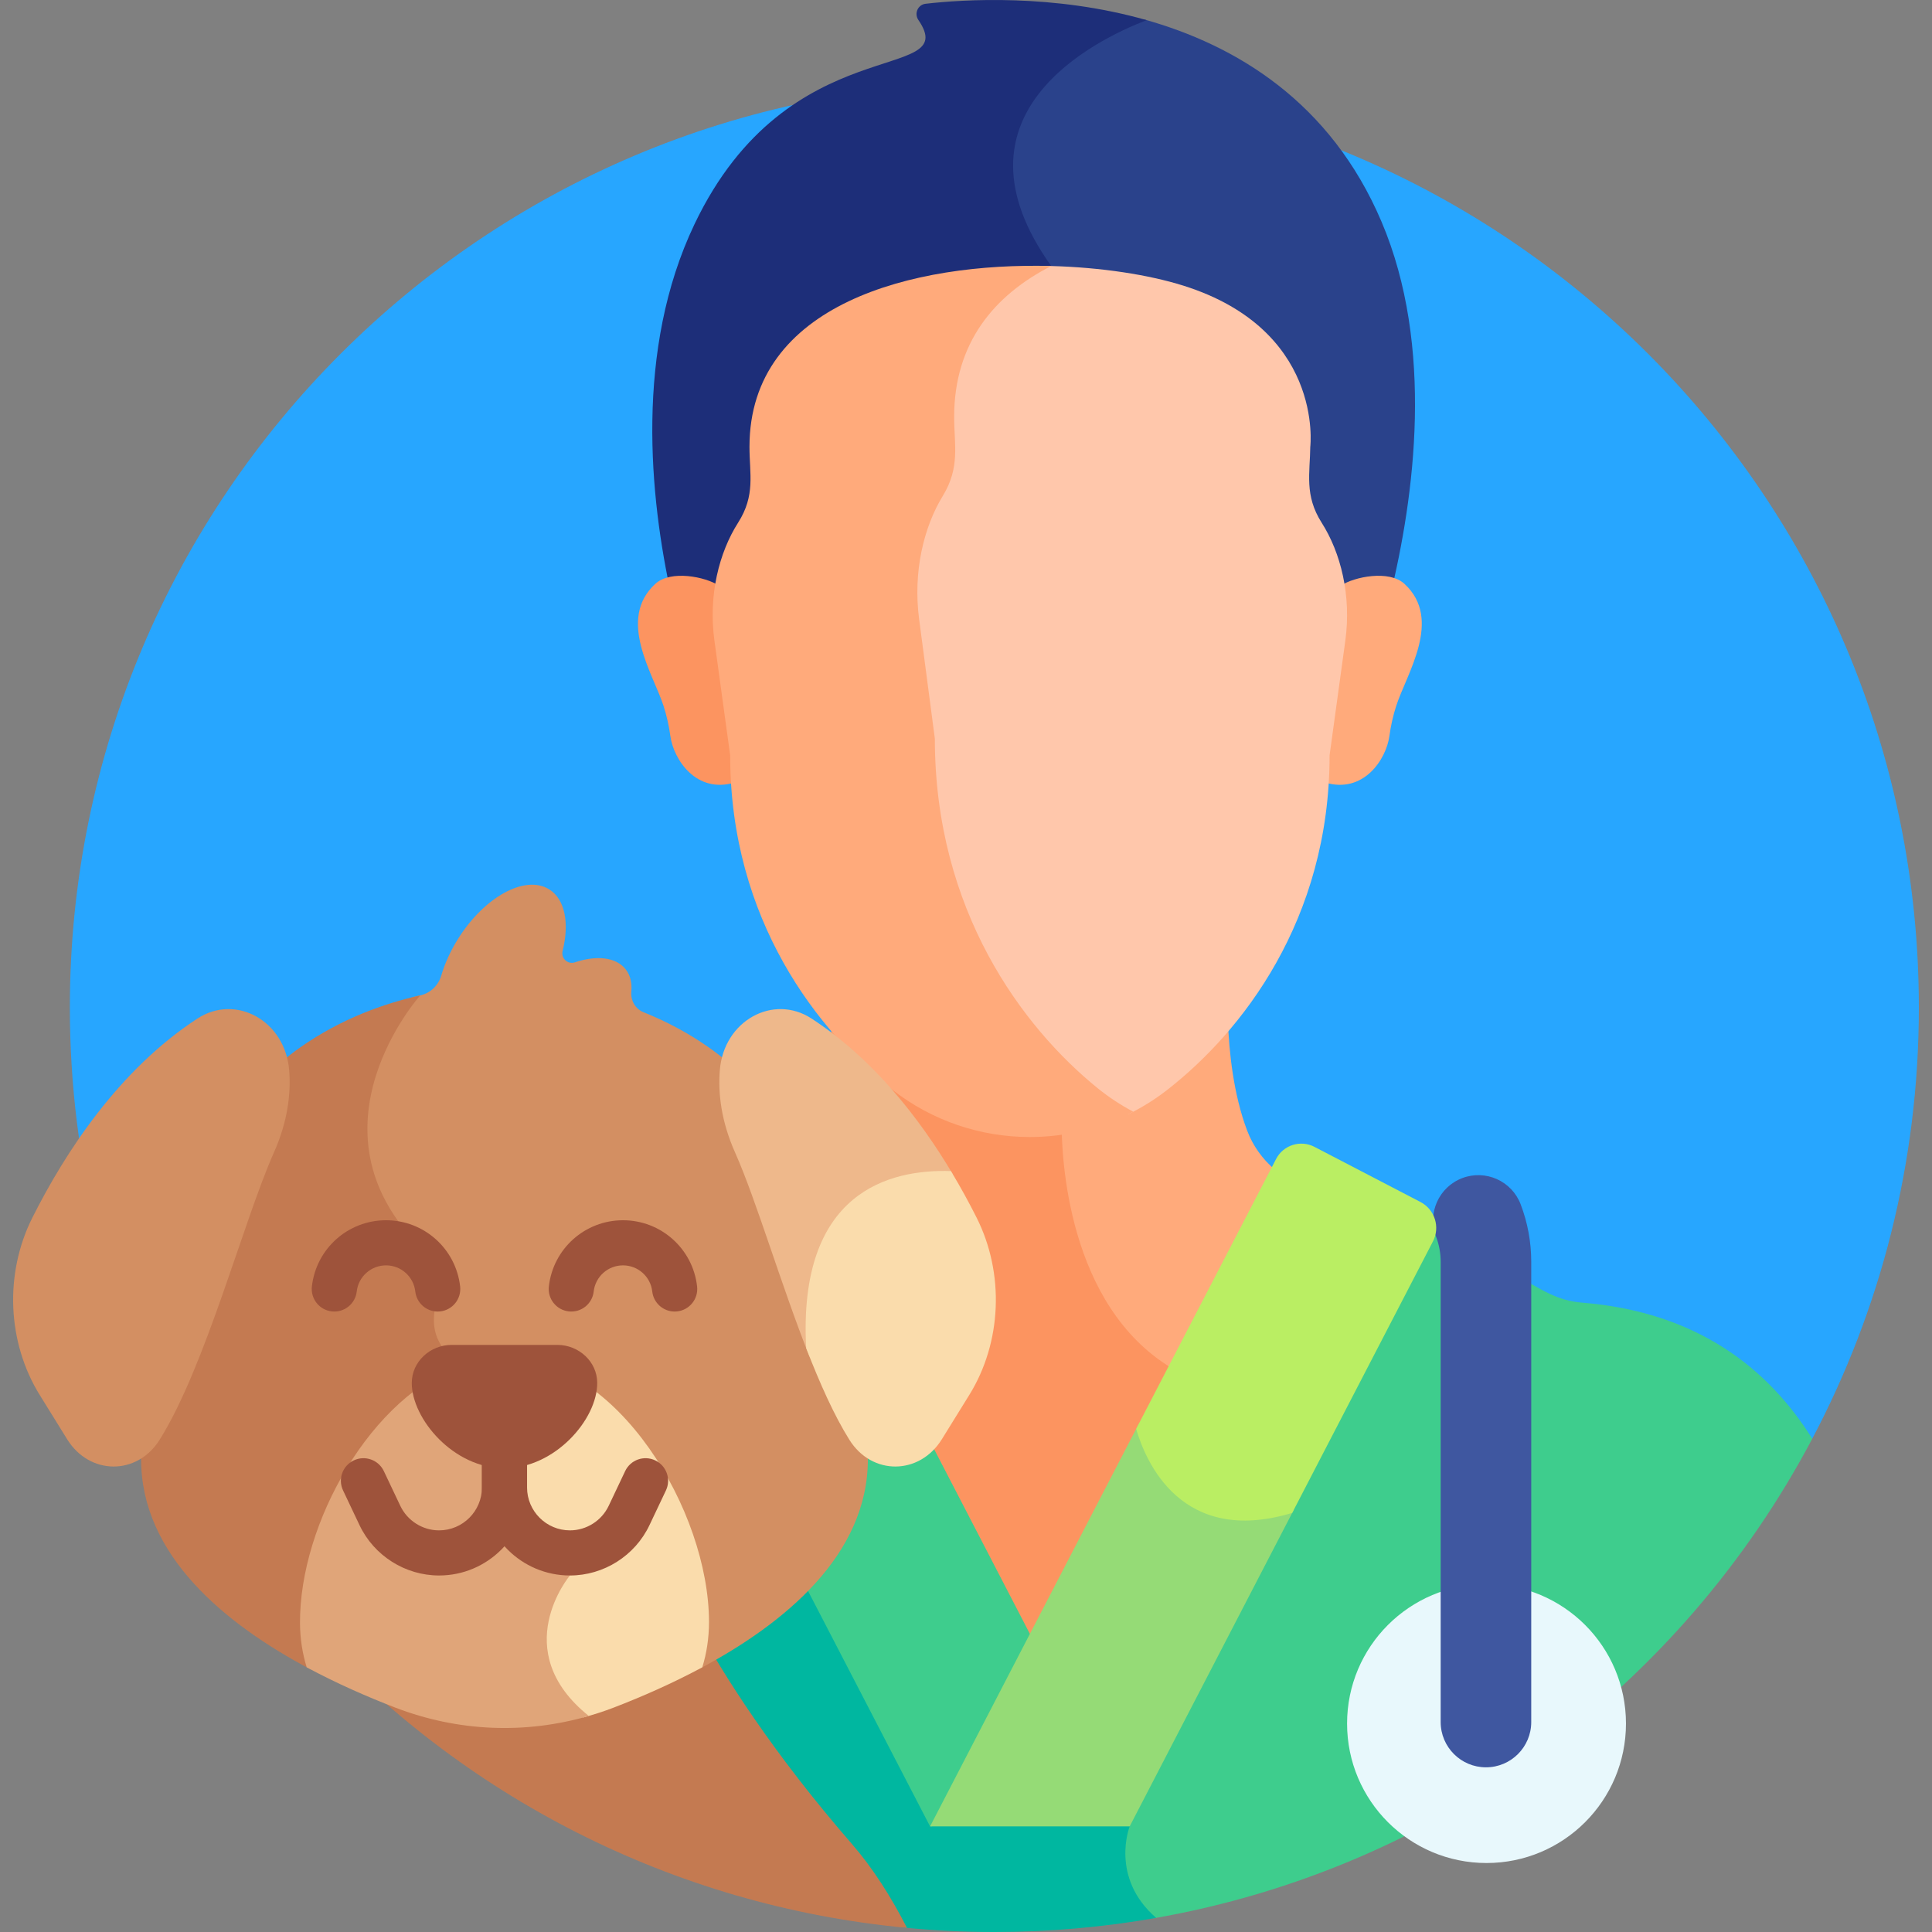 <!-- icon666.com - MILLIONS vector ICONS FREE --><svg id="Capa_1" enable-background="new 0 0 511.998 511.998" viewBox="0 0 511.998 511.998" xmlns="http://www.w3.org/2000/svg"><rect x="0" y="0" width="511.998" height="511.998" fill="#808080" stroke="none"/><g><path d="m480.263 381.281c18.029-34.123 28.253-73.007 28.253-114.285 0-135.311-109.691-245.002-245.002-245.002s-245.002 109.691-245.002 245.002c0 41.278 10.223 80.162 28.253 114.285z" fill="#27a6ff"></path><path d="m282.335 297.097c-3.095.497-6.24.756-9.408.756-13.156 0-25.93-4.366-36.281-12.405-5.313-4.126-10.874-9.288-16.172-15.458-.059 1.728-.155 3.553-.296 5.44 15.885 12.31 28.288 30.015 37.295 47.935 7.162 14.25 6.423 32.121-1.883 45.527-4.092 5.75-6.153 11.078-9.508 14.494l26.845 51.781 37.869-73.045c-27.115-16.997-28.511-56.035-28.461-65.025z" fill="#fc9460"></path><path d="m330.503 299.607c-3.62-9.578-4.821-20.829-5.124-29.617-5.298 6.171-10.858 11.333-16.171 15.458-8.126 6.311-17.748 10.346-27.874 11.794-.034 9.335 1.516 48.689 29.222 65.343l27.285-52.63c-3.239-2.744-5.797-6.273-7.338-10.348z" fill="#ffaa7b"></path><path d="m419.377 345.222c-6.769-.553-10.37-3.179-18.347-7.677-7.022-3.96-14.092-7.536-21.271-10.759l-80.993 156.224h-.914l.522 1s-5.379 13.689 7.193 24.385c75.935-13.139 139.887-61.235 174.695-127.114-11.731-18.769-30.621-33.585-60.885-36.059z" fill="#3ecd8d"></path><path d="m299.375 484.01-.566-1.083-.043.083h-51.679l-32.94-63.537c-11.151 11.923-24.964 18.61-26.426 19.798.494.741 13.342 23.251 36.884 50.357 4.596 5.291 10.567 13.366 14.947 21.203 7.885.765 15.875 1.168 23.961 1.168 14.632 0 28.963-1.284 42.888-3.744-12.36-10.676-7.026-24.245-7.026-24.245z" fill="#00b7a0"></path><path d="m366.113 58.746c-13.514-31.779-38.592-46.787-62.808-53.572-13.119 4.963-54.814 24.6-25.721 65.323 26.578 37.203 9.92 70.113-3.471 87.582h94.248c6.504-26.522 11.815-66.264-2.248-99.333z" fill="#2a428b"></path><path d="m278.584 70.498c-28.78-40.286 11.716-59.937 25.291-65.16-24.713-7.053-48.633-5.483-58.575-4.341-2.059.236-3.092 2.585-1.921 4.294 11.756 17.162-34.301 1.613-59.334 54.123-15.866 33.28-11.879 72.462-6.079 98.667h97.146c13.392-17.471 30.05-50.381 3.472-87.583z" fill="#1d2e79"></path><path d="m372.183 154.718c-4.103-3.76-13.276-1.854-16.81.448.774 4.821.818 9.753.149 14.623l-4.17 30.372c0 2.448-.077 4.85-.219 7.211 10.169 3.067 16.22-6.062 17.071-12.327.366-2.697.965-5.355 1.796-7.949 2.705-8.447 12.463-22.957 2.183-32.378z" fill="#ffaa7b"></path><path d="m173.671 154.718c4.103-3.76 13.276-1.854 16.81.448-.774 4.821-.818 9.753-.149 14.623l4.17 30.372c0 2.448.077 4.85.219 7.211-10.169 3.067-16.22-6.062-17.071-12.327-.366-2.697-.965-5.355-1.796-7.949-2.705-8.447-12.463-22.957-2.183-32.378z" fill="#fc9460"></path><path d="m350.251 138.516c-4.621-7.249-3.09-13.17-3.015-20.103 0 0 3.897-31.917-35.411-43.25-9.536-2.749-22.36-4.57-35.947-4.717-13.986 7.901-23.579 20.393-23.579 39.107 0 7.595 1.652 13.528-3.051 21.228-5.072 8.303-8.022 20.279-6.347 33.015l4.221 32.078c0 46.117 23.59 77.462 43.657 93.723 2.633 2.133 5.431 3.997 8.342 5.627 3.549-1.749 6.932-3.853 10.088-6.304 19.831-15.4 43.145-45.085 43.145-88.758l4.17-30.372c1.642-11.966-1.21-23.331-6.273-31.274z" fill="#ffc7ab"></path><path d="m290.89 288.381c-19.831-16.07-43.145-47.048-43.145-92.623l-4.171-31.702c-1.656-12.587 1.26-24.422 6.272-32.628 4.648-7.609 3.015-13.473 3.015-20.979 0-19.557 10.598-32.241 25.722-39.952-36.549-.997-79.966 9.972-79.966 47.916 0 7.192 1.632 12.812-3.015 20.104-5.012 7.863-7.928 19.205-6.272 31.267l4.171 30.379c0 43.674 23.313 73.359 43.145 88.758 10.351 8.038 23.125 12.404 36.281 12.404 9.601 0 18.995-2.335 27.396-6.716-3.309-1.756-6.473-3.829-9.433-6.228z" fill="#ffaa7b"></path><path d="m246.479 484.01h.519l26.189-50.515-26.381-50.886c-1.752 2.031-3.823 3.517-6.771 4.201-6.289 1.461-10.323-2.473-11.538-3.018l.002 2.895c0 13.875-6.93 25.083-15.081 33.549z" fill="#3ecd8d"></path><path d="m301.923 377.064-55.444 106.946h52.895l43.5-83.905c-29.655 8.594-38.755-15.006-40.951-23.041z" fill="#95db76"></path><path d="m225.738 488.643c-20.955-24.128-33.932-44.59-41.525-58.562-14.762 9.895-32.149 16.26-50.518 16.26-18.573 0-35.899-6.37-50.541-16.214-.296.543-.615 1.115-.927 1.678 39.943 43.911 95.626 73.236 158.129 79.097-4.269-8.33-9.107-15.914-14.618-22.259z" fill="#c47a51"></path><path d="m229.983 385.212c-1.168-1.002-2.242-2.199-3.15-3.647-12.215-19.481-22.204-57.974-30.274-76.088-3.668-8.235-4.561-15.614-4.065-21.855.06-.76.17-1.494.308-2.213-1.588-1.342-3.215-2.605-4.883-3.779-5.754-4.05-11.661-7.09-17.362-9.371-2.206-.883-3.464-3.134-3.245-5.5.21-2.279-.266-4.329-1.525-5.913-2.568-3.229-7.748-3.726-13.424-1.819-1.905.64-3.752-1.071-3.265-3.021 1.817-7.279.684-13.655-3.538-16.308-6.31-3.965-17.122 1.887-24.151 13.07-2.037 3.242-3.531 6.575-4.473 9.772-.778 2.64-2.89 4.653-5.577 5.25-.683.152-1.378.317-2.08.489-2.354 2.952-7.83 10.532-10.957 20.642-3.686 11.916-4.588 29.603 11.994 46.283l5.422 10.013c-.955 1.986-3.453 8.144-1.002 13.97 1.324 3.148 3.857 5.639 7.544 7.45 3.693-1.328 7.515-2.059 11.417-2.059 28.225 0 53.339 38.736 53.339 69.269 0 4.486-.72 8.745-2 12.585 22.967-12.138 44.961-30.383 44.961-55.744.001-.497-.011-.982-.014-1.476z" fill="#d38f62"></path><path d="m79.472 277.629c-1.668 1.174-3.295 2.437-4.883 3.779.138.719.248 1.453.309 2.213.496 6.241-.396 13.62-4.065 21.855-8.07 18.114-18.058 56.607-30.274 76.088-.907 1.448-1.982 2.644-3.15 3.647-.003.494-.014.979-.014 1.475 0 25.361 21.993 43.605 44.959 55.743-1.252-3.743-1.967-7.882-1.996-12.237-.177-26.311 19.146-60.715 43.723-68.154-15.039-6.309-6.889-20.841-6.889-20.841l-5.832-10.771c-31.487-31.487 0-66.638 0-66.638-9.553 2.125-20.994 6.174-31.888 13.841z" fill="#c47a51"></path><path d="m133.697 359.722c-4.257 0-8.421.848-12.43 2.383 1.747.977 3.783 1.784 6.116 2.412 7.548 2.031 7.628 8.026 7.119 18.445-.56 11.471-1.253 25.674 14.621 34.956-2.13 3.018-6.986 11.205-5.096 20.939 1.166 6.007 4.689 11.461 10.492 16.302 2.738-.738 5.456-1.606 8.138-2.639 7.39-2.845 15.5-6.387 23.454-10.663 1.139-3.674 1.78-7.72 1.78-12.011-.001-29.301-24.264-70.124-54.194-70.124z" fill="#fadcac"></path><path d="m104.735 452.521c16.592 6.389 34.424 7.122 51.305 2.22-21.718-17.391-5.002-37.223-5.002-37.223-29.887-16.064-3.409-48.884-23.321-54.242-1.845-.497-3.437-1.092-4.81-1.761-24.472 8.124-43.582 42.236-43.404 68.684.028 4.147.665 8.075 1.777 11.658 7.955 4.277 16.065 7.819 23.455 10.664z" fill="#e0a579"></path><path d="m52.322 269.926c10.155-6.626 23.267.564 24.311 13.696.496 6.241-.396 13.62-4.065 21.855-8.07 18.114-18.058 56.607-30.274 76.088-5.968 9.518-18.58 9.405-24.499-.151l-7.268-11.731c-8.641-13.947-9.383-32.196-1.947-46.992 8.697-17.305 22.921-39.18 43.742-52.765z" fill="#d38f62"></path><path d="m252.516 311.196c-8.738-14.711-21.035-30.563-37.445-41.27-10.155-6.626-23.268.564-24.311 13.696-.496 6.241.396 13.62 4.065 21.855 5.623 12.622 12.179 35.134 19.77 54.219-2.93-42.69 21.605-48.955 37.921-48.5z" fill="#eeb88b"></path><g><path d="m151.038 417.519c-12.859 0-23.321-10.462-23.321-23.321v-6.883c0-3.302 2.677-5.979 5.979-5.979s5.979 2.677 5.979 5.979v6.883c0 6.266 5.098 11.363 11.363 11.363 4.366 0 8.396-2.55 10.267-6.495l4.367-9.21c1.415-2.983 4.979-4.255 7.964-2.841 2.984 1.415 4.255 4.98 2.841 7.964l-4.367 9.21c-3.84 8.097-12.112 13.33-21.072 13.33z" fill="#9e533b"></path></g><g><path d="m116.354 417.519c-8.961 0-17.232-5.232-21.071-13.329l-4.367-9.21c-1.415-2.983-.143-6.549 2.841-7.964 2.982-1.414 6.549-.143 7.964 2.841l4.367 9.21c1.871 3.945 5.9 6.495 10.267 6.495 6.266 0 11.363-5.098 11.363-11.363v-6.883c0-3.302 2.677-5.979 5.979-5.979s5.979 2.677 5.979 5.979v6.883c-.002 12.858-10.463 23.32-23.322 23.32z" fill="#9e533b"></path></g><path d="m119.661 356.413c-5.602 0-10.537 4.387-10.537 10.106 0 9.439 11.001 22.589 24.572 22.589 13.33 0 24.664-12.964 24.572-22.703-.053-5.609-4.927-9.992-10.536-9.992z" fill="#9e533b"></path><g><path d="m115.991 347.572c-3.003 0-5.59-2.257-5.934-5.311-.445-3.949-3.781-6.927-7.76-6.927s-7.316 2.978-7.76 6.927c-.369 3.28-3.323 5.644-6.61 5.272-3.281-.37-5.642-3.329-5.272-6.61 1.126-10.003 9.57-17.547 19.643-17.547 10.072 0 18.517 7.543 19.643 17.547.369 3.281-1.991 6.24-5.272 6.61-.229.026-.454.039-.678.039z" fill="#9e533b"></path></g><g><path d="m178.789 347.572c-3.003 0-5.59-2.257-5.934-5.311-.445-3.949-3.781-6.927-7.76-6.927s-7.316 2.978-7.76 6.927c-.369 3.28-3.322 5.644-6.61 5.272-3.281-.37-5.642-3.329-5.272-6.61 1.126-10.003 9.57-17.547 19.643-17.547 10.072 0 18.517 7.543 19.643 17.547.37 3.281-1.991 6.24-5.272 6.61-.229.026-.454.039-.678.039z" fill="#9e533b"></path></g><path d="m249.598 381.414 7.268-11.731c8.641-13.947 9.383-32.196 1.947-46.992-1.973-3.927-4.248-8.094-6.803-12.342-16.112-.547-40.608 5.354-38.363 46.934 3.579 9.229 7.392 17.808 11.452 24.282 5.967 9.518 18.579 9.405 24.499-.151z" fill="#fadcac"></path><circle cx="393.942" cy="456.763" fill="#e8f8fc" r="36.954"></circle><g><path d="m393.791 468.356c-6.627 0-12-5.373-12-12v-121.945c0-2.316-.413-4.572-1.228-6.705-2.363-6.191.739-13.127 6.931-15.491 6.19-2.36 13.129.74 15.491 6.931 1.861 4.877 2.806 10.013 2.806 15.266v121.944c0 6.627-5.373 12-12 12z" fill="#3f57a0"></path></g><path d="m376.436 318.538-28.093-14.611c-3.697-1.923-8.254-.481-10.172 3.219l-37.079 71.521c2.49 8.601 11.96 31.118 41.35 22.27l37.3-71.948c1.971-3.8.491-8.477-3.306-10.451z" fill="#baee63"></path></g></svg>